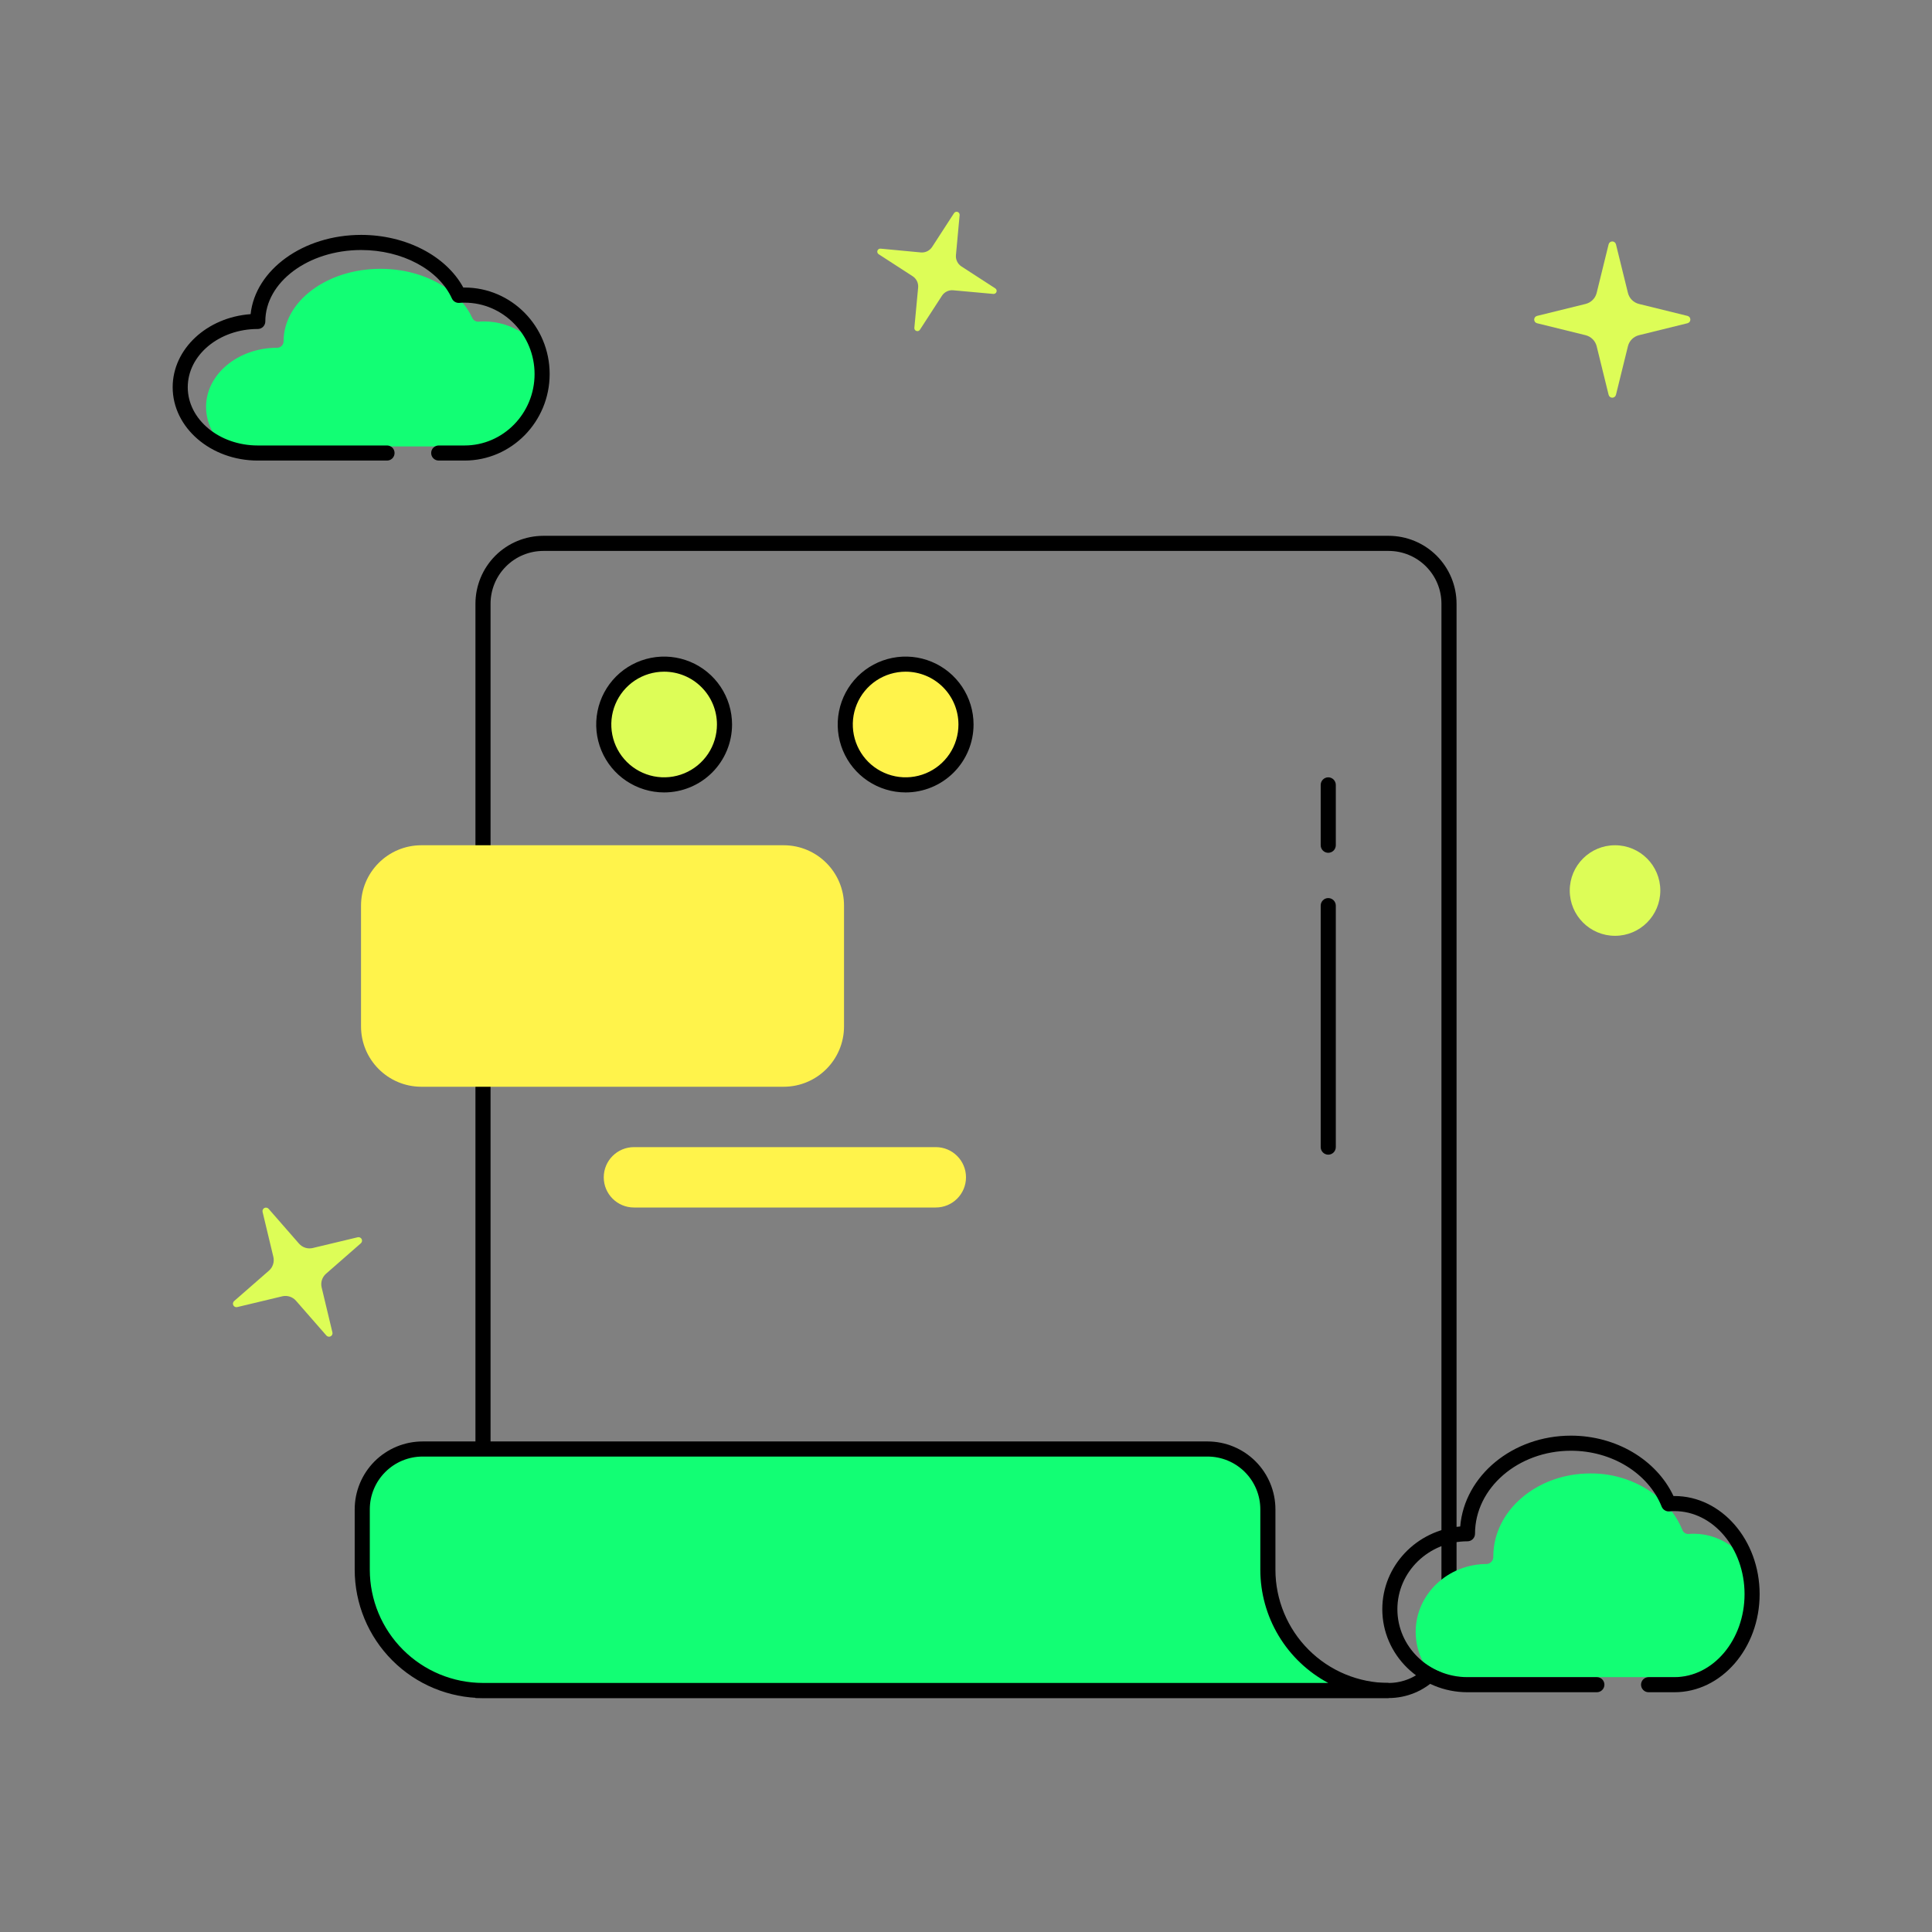 <svg width="88" height="88" viewBox="0 0 88 88" fill="none" xmlns="http://www.w3.org/2000/svg">
<rect x="0" y="0" width="88" height="88" fill="#808080" stroke="none"/>
<g clip-path="url(#clip0_124_4335)">
<path d="M73.605 11.129L74.15 13.341C74.18 13.463 74.242 13.574 74.331 13.662C74.419 13.751 74.531 13.814 74.652 13.844L76.864 14.389C76.901 14.399 76.934 14.42 76.958 14.45C76.982 14.481 76.994 14.518 76.994 14.556C76.994 14.594 76.982 14.632 76.958 14.662C76.934 14.692 76.901 14.713 76.864 14.723L74.652 15.268C74.531 15.299 74.419 15.361 74.331 15.45C74.242 15.539 74.18 15.65 74.15 15.771L73.605 17.983C73.596 18.021 73.574 18.054 73.544 18.078C73.514 18.102 73.476 18.115 73.438 18.115C73.399 18.115 73.362 18.102 73.331 18.078C73.301 18.054 73.279 18.021 73.27 17.983L72.726 15.771C72.695 15.649 72.633 15.538 72.544 15.45C72.455 15.361 72.344 15.298 72.222 15.268L70.01 14.723C69.973 14.713 69.94 14.692 69.916 14.662C69.893 14.632 69.88 14.594 69.88 14.556C69.88 14.518 69.893 14.481 69.916 14.45C69.94 14.42 69.973 14.399 70.01 14.389L72.222 13.844C72.344 13.814 72.455 13.751 72.544 13.662C72.633 13.574 72.695 13.463 72.726 13.341L73.27 11.129C73.279 11.091 73.301 11.058 73.331 11.034C73.362 11.01 73.399 10.997 73.438 10.997C73.476 10.997 73.514 11.01 73.544 11.034C73.574 11.058 73.596 11.091 73.605 11.129Z" fill="#DDFD57"/>
<path d="M43.71 9.792L43.542 11.62C43.533 11.721 43.551 11.822 43.596 11.913C43.64 12.004 43.708 12.081 43.793 12.136L45.334 13.135C45.359 13.152 45.379 13.176 45.389 13.205C45.398 13.234 45.398 13.266 45.389 13.295C45.379 13.324 45.36 13.348 45.334 13.365C45.309 13.382 45.278 13.39 45.248 13.388L43.419 13.222C43.319 13.212 43.217 13.231 43.127 13.275C43.036 13.319 42.959 13.387 42.904 13.472L41.906 15.012C41.89 15.04 41.865 15.062 41.835 15.074C41.805 15.085 41.772 15.086 41.741 15.076C41.711 15.066 41.685 15.045 41.668 15.018C41.651 14.991 41.644 14.958 41.648 14.927L41.82 13.098C41.829 12.997 41.811 12.896 41.767 12.805C41.723 12.714 41.655 12.637 41.57 12.582L40.029 11.584C40.001 11.568 39.979 11.543 39.968 11.513C39.956 11.483 39.955 11.45 39.965 11.419C39.975 11.389 39.996 11.363 40.023 11.345C40.051 11.329 40.083 11.322 40.115 11.326L41.943 11.498C42.043 11.507 42.145 11.488 42.235 11.444C42.326 11.399 42.403 11.331 42.458 11.247L43.457 9.706C43.474 9.681 43.499 9.662 43.528 9.652C43.556 9.643 43.587 9.643 43.616 9.652C43.645 9.662 43.669 9.681 43.686 9.706C43.703 9.731 43.711 9.761 43.71 9.792Z" fill="#DDFD57"/>
<path d="M12.234 55.059L13.62 56.646C13.697 56.733 13.795 56.798 13.906 56.833C14.016 56.868 14.134 56.872 14.247 56.845L16.296 56.355C16.33 56.347 16.366 56.351 16.398 56.366C16.43 56.381 16.456 56.406 16.473 56.438C16.489 56.469 16.494 56.505 16.488 56.54C16.481 56.575 16.463 56.606 16.436 56.63L14.851 58.016C14.764 58.092 14.699 58.191 14.663 58.301C14.628 58.411 14.624 58.529 14.651 58.642L15.141 60.69C15.15 60.725 15.146 60.761 15.131 60.793C15.117 60.825 15.091 60.852 15.06 60.868C15.028 60.885 14.992 60.89 14.957 60.883C14.922 60.877 14.891 60.858 14.867 60.832L13.481 59.246C13.405 59.159 13.306 59.094 13.196 59.059C13.085 59.024 12.967 59.019 12.854 59.046L10.806 59.536C10.771 59.544 10.735 59.541 10.703 59.526C10.67 59.511 10.644 59.486 10.628 59.454C10.611 59.423 10.606 59.387 10.613 59.352C10.619 59.317 10.637 59.285 10.664 59.262L12.25 57.876C12.338 57.799 12.402 57.701 12.438 57.59C12.473 57.48 12.477 57.362 12.451 57.249L11.96 55.201C11.952 55.167 11.955 55.13 11.97 55.098C11.985 55.066 12.01 55.039 12.041 55.023C12.073 55.007 12.109 55.001 12.144 55.008C12.179 55.015 12.211 55.033 12.234 55.059Z" fill="#DDFD57"/>
<path d="M73.562 42.625C74.702 42.625 75.625 41.702 75.625 40.562C75.625 39.423 74.702 38.5 73.562 38.5C72.423 38.5 71.5 39.423 71.5 40.562C71.5 41.702 72.423 42.625 73.562 42.625Z" fill="#DDFD57"/>
<path d="M63.25 77.344H21.656V27.5C21.656 26.68 21.982 25.893 22.562 25.312C23.143 24.732 23.93 24.406 24.75 24.406H63.25C64.07 24.406 64.857 24.732 65.438 25.312C66.018 25.893 66.344 26.68 66.344 27.5V74.25C66.344 75.07 66.018 75.857 65.438 76.438C64.857 77.018 64.07 77.344 63.25 77.344ZM22.344 76.656H63.25C63.888 76.656 64.5 76.403 64.951 75.951C65.403 75.5 65.656 74.888 65.656 74.25V27.5C65.656 26.862 65.403 26.25 64.951 25.799C64.5 25.347 63.888 25.094 63.25 25.094H24.75C24.112 25.094 23.5 25.347 23.049 25.799C22.597 26.25 22.344 26.862 22.344 27.5V76.656Z" fill="black"/>
<path d="M57.75 71.5V68.75C57.75 68.021 57.46 67.321 56.944 66.805C56.429 66.29 55.729 66 55 66H19.25C18.521 66 17.821 66.29 17.305 66.805C16.79 67.321 16.5 68.021 16.5 68.75V71.5C16.5 72.959 17.079 74.358 18.111 75.389C19.142 76.421 20.541 77 22 77H63.25C61.791 77 60.392 76.421 59.361 75.389C58.33 74.358 57.75 72.959 57.75 71.5Z" fill="#12FE74"/>
<path d="M63.25 77.344H22C20.451 77.342 18.965 76.726 17.87 75.63C16.774 74.535 16.158 73.049 16.156 71.5V68.75C16.156 67.93 16.482 67.143 17.062 66.562C17.643 65.982 18.43 65.656 19.25 65.656H55C55.821 65.656 56.607 65.982 57.188 66.562C57.768 67.143 58.094 67.93 58.094 68.75V71.5C58.095 72.867 58.639 74.178 59.606 75.144C60.572 76.111 61.883 76.655 63.25 76.656V77.344ZM19.25 66.344C18.612 66.344 18 66.597 17.549 67.049C17.097 67.5 16.844 68.112 16.844 68.75V71.5C16.845 72.867 17.389 74.178 18.356 75.144C19.322 76.111 20.633 76.655 22 76.656H60.5C59.566 76.157 58.785 75.414 58.24 74.506C57.695 73.598 57.407 72.559 57.406 71.5V68.75C57.406 68.112 57.153 67.5 56.702 67.049C56.25 66.597 55.638 66.344 55 66.344H19.25Z" fill="black"/>
<path d="M21.16 20.334C22.946 20.334 24.398 18.856 24.398 17.038C24.4 16.385 24.208 15.746 23.848 15.201C23.317 14.836 22.687 14.641 22.043 14.641C21.97 14.641 21.893 14.641 21.801 14.652C21.741 14.656 21.681 14.642 21.629 14.611C21.578 14.58 21.537 14.534 21.512 14.48C21.388 14.213 21.227 13.966 21.033 13.746L20.917 13.753C20.857 13.757 20.797 13.743 20.746 13.712C20.694 13.682 20.653 13.636 20.628 13.581C20.563 13.438 20.486 13.301 20.398 13.171C19.593 12.59 18.503 12.244 17.333 12.244C14.898 12.244 12.917 13.723 12.917 15.541C12.918 15.58 12.91 15.618 12.896 15.655C12.881 15.691 12.86 15.724 12.832 15.751C12.805 15.779 12.773 15.801 12.737 15.816C12.701 15.832 12.662 15.84 12.623 15.84C10.838 15.84 9.385 17.05 9.385 18.538C9.387 18.967 9.508 19.388 9.734 19.754C10.332 20.139 11.029 20.341 11.74 20.335L21.16 20.334Z" fill="#12FE74"/>
<path d="M21.16 20.978H19.983C19.892 20.978 19.804 20.942 19.74 20.878C19.675 20.813 19.639 20.726 19.639 20.634C19.639 20.543 19.675 20.456 19.74 20.391C19.804 20.327 19.892 20.291 19.983 20.291H21.16C22.919 20.291 24.349 18.83 24.349 17.038C24.349 15.246 22.919 13.786 21.16 13.786C21.089 13.786 21.013 13.786 20.922 13.796C20.852 13.801 20.782 13.785 20.722 13.749C20.661 13.713 20.613 13.66 20.584 13.596C19.982 12.275 18.318 11.388 16.451 11.388C14.045 11.388 12.085 12.849 12.085 14.641C12.085 14.732 12.048 14.82 11.984 14.884C11.919 14.949 11.832 14.985 11.741 14.985C9.982 14.985 8.552 16.174 8.552 17.638C8.552 19.101 9.982 20.291 11.741 20.291H17.628C17.72 20.291 17.807 20.327 17.871 20.391C17.936 20.456 17.972 20.543 17.972 20.634C17.972 20.726 17.936 20.813 17.871 20.878C17.807 20.942 17.72 20.978 17.628 20.978H11.741C9.604 20.978 7.865 19.48 7.865 17.638C7.865 15.89 9.43 14.452 11.415 14.309C11.632 12.291 13.808 10.699 16.451 10.699C18.484 10.699 20.318 11.654 21.103 13.097H21.16C23.298 13.097 25.036 14.864 25.036 17.036C25.036 19.209 23.298 20.978 21.16 20.978Z" fill="black"/>
<path d="M76.27 76.391C78.058 76.391 79.511 74.695 79.511 72.609C79.515 71.871 79.325 71.145 78.96 70.503C78.449 70.091 77.813 69.864 77.156 69.859C77.083 69.859 77.005 69.864 76.912 69.871C76.849 69.874 76.787 69.857 76.735 69.821C76.683 69.785 76.644 69.734 76.624 69.674C76.501 69.374 76.339 69.092 76.141 68.836L76.025 68.844C75.962 68.847 75.9 68.829 75.848 68.793C75.796 68.758 75.757 68.706 75.737 68.646C75.671 68.484 75.594 68.327 75.506 68.176C74.636 67.478 73.552 67.103 72.438 67.113C70.001 67.113 68.018 68.809 68.018 70.894C68.024 70.979 67.996 71.062 67.941 71.126C67.886 71.191 67.808 71.231 67.723 71.238C65.936 71.238 64.482 72.626 64.482 74.332C64.483 74.818 64.602 75.297 64.831 75.726C65.41 76.162 66.115 76.396 66.84 76.394L76.27 76.391Z" fill="#12FE74"/>
<path d="M76.27 77.079H75.091C75 77.079 74.912 77.043 74.848 76.978C74.784 76.914 74.747 76.826 74.747 76.735C74.747 76.644 74.784 76.557 74.848 76.492C74.912 76.428 75 76.392 75.091 76.392H76.27C78.03 76.392 79.462 74.695 79.462 72.61C79.462 70.525 78.03 68.829 76.27 68.829C76.2 68.829 76.125 68.829 76.036 68.84C75.962 68.847 75.888 68.829 75.826 68.79C75.763 68.752 75.714 68.694 75.687 68.625C75.077 67.102 73.418 66.079 71.556 66.079C69.149 66.079 67.185 67.775 67.185 69.86C67.185 69.951 67.149 70.039 67.084 70.103C67.02 70.168 66.932 70.204 66.841 70.204C65.081 70.204 63.649 71.591 63.649 73.298C63.649 75.005 65.081 76.392 66.841 76.392H72.735C72.826 76.392 72.913 76.428 72.978 76.492C73.042 76.557 73.079 76.644 73.079 76.735C73.079 76.826 73.042 76.914 72.978 76.978C72.913 77.043 72.826 77.079 72.735 77.079H66.841C64.702 77.079 62.962 75.383 62.962 73.298C62.962 71.321 64.526 69.694 66.511 69.529C66.704 67.219 68.892 65.392 71.556 65.392C73.604 65.392 75.446 66.486 76.225 68.142H76.27C78.409 68.142 80.149 70.146 80.149 72.61C80.149 75.075 78.409 77.079 76.27 77.079Z" fill="black"/>
<path d="M35.694 38.5H19.194C17.675 38.5 16.444 39.731 16.444 41.25V46.75C16.444 48.269 17.675 49.5 19.194 49.5H35.694C37.213 49.5 38.444 48.269 38.444 46.75V41.25C38.444 39.731 37.213 38.5 35.694 38.5Z" fill="#FFF34B"/>
<path d="M42.625 52.25H28.875C28.116 52.25 27.5 52.866 27.5 53.625C27.5 54.384 28.116 55 28.875 55H42.625C43.384 55 44 54.384 44 53.625C44 52.866 43.384 52.25 42.625 52.25Z" fill="#FFF34B"/>
<path d="M30.25 35.75C31.769 35.75 33 34.519 33 33C33 31.481 31.769 30.25 30.25 30.25C28.731 30.25 27.5 31.481 27.5 33C27.5 34.519 28.731 35.75 30.25 35.75Z" fill="#DDFD57"/>
<path d="M30.25 36.094C29.638 36.094 29.04 35.912 28.531 35.572C28.022 35.232 27.626 34.749 27.392 34.184C27.158 33.619 27.096 32.997 27.216 32.396C27.335 31.796 27.63 31.245 28.062 30.812C28.495 30.38 29.046 30.085 29.646 29.966C30.247 29.846 30.869 29.908 31.434 30.142C31.999 30.376 32.482 30.772 32.822 31.281C33.162 31.79 33.344 32.388 33.344 33C33.344 33.821 33.018 34.607 32.438 35.188C31.857 35.768 31.07 36.094 30.25 36.094ZM30.25 30.594C29.774 30.594 29.309 30.735 28.913 30.999C28.517 31.264 28.209 31.64 28.027 32.079C27.845 32.519 27.797 33.003 27.89 33.469C27.983 33.936 28.212 34.365 28.549 34.702C28.885 35.038 29.314 35.267 29.781 35.36C30.247 35.453 30.731 35.405 31.171 35.223C31.61 35.041 31.986 34.733 32.251 34.337C32.515 33.941 32.656 33.476 32.656 33C32.656 32.362 32.403 31.75 31.951 31.299C31.5 30.847 30.888 30.594 30.25 30.594Z" fill="black"/>
<path d="M41.25 35.75C42.769 35.75 44 34.519 44 33C44 31.481 42.769 30.25 41.25 30.25C39.731 30.25 38.5 31.481 38.5 33C38.5 34.519 39.731 35.75 41.25 35.75Z" fill="#FFF34B"/>
<path d="M41.25 36.094C40.638 36.094 40.04 35.912 39.531 35.572C39.022 35.232 38.626 34.749 38.392 34.184C38.158 33.619 38.096 32.997 38.216 32.396C38.335 31.796 38.63 31.245 39.062 30.812C39.495 30.38 40.046 30.085 40.646 29.966C41.247 29.846 41.869 29.908 42.434 30.142C42.999 30.376 43.482 30.772 43.822 31.281C44.162 31.79 44.344 32.388 44.344 33C44.344 33.821 44.018 34.607 43.438 35.188C42.857 35.768 42.071 36.094 41.25 36.094ZM41.25 30.594C40.774 30.594 40.309 30.735 39.913 30.999C39.517 31.264 39.209 31.64 39.027 32.079C38.845 32.519 38.797 33.003 38.89 33.469C38.983 33.936 39.212 34.365 39.548 34.702C39.885 35.038 40.314 35.267 40.781 35.36C41.247 35.453 41.731 35.405 42.171 35.223C42.611 35.041 42.986 34.733 43.251 34.337C43.515 33.941 43.656 33.476 43.656 33C43.656 32.362 43.403 31.75 42.952 31.299C42.5 30.847 41.888 30.594 41.25 30.594Z" fill="black"/>
<path d="M60.5 38.844C60.409 38.844 60.321 38.807 60.257 38.743C60.193 38.679 60.156 38.591 60.156 38.5V35.75C60.156 35.659 60.193 35.571 60.257 35.507C60.321 35.443 60.409 35.406 60.5 35.406C60.591 35.406 60.679 35.443 60.743 35.507C60.807 35.571 60.844 35.659 60.844 35.75V38.5C60.844 38.591 60.807 38.679 60.743 38.743C60.679 38.807 60.591 38.844 60.5 38.844Z" fill="black"/>
<path d="M60.5 52.594C60.409 52.594 60.321 52.557 60.257 52.493C60.193 52.429 60.156 52.341 60.156 52.25V41.25C60.156 41.159 60.193 41.071 60.257 41.007C60.321 40.943 60.409 40.906 60.5 40.906C60.591 40.906 60.679 40.943 60.743 41.007C60.807 41.071 60.844 41.159 60.844 41.25V52.25C60.844 52.341 60.807 52.429 60.743 52.493C60.679 52.557 60.591 52.594 60.5 52.594Z" fill="black"/>
</g>
<defs>
<clipPath id="clip0_124_4335">
<rect width="88" height="88" fill="white"/>
</clipPath>
</defs>
</svg>
